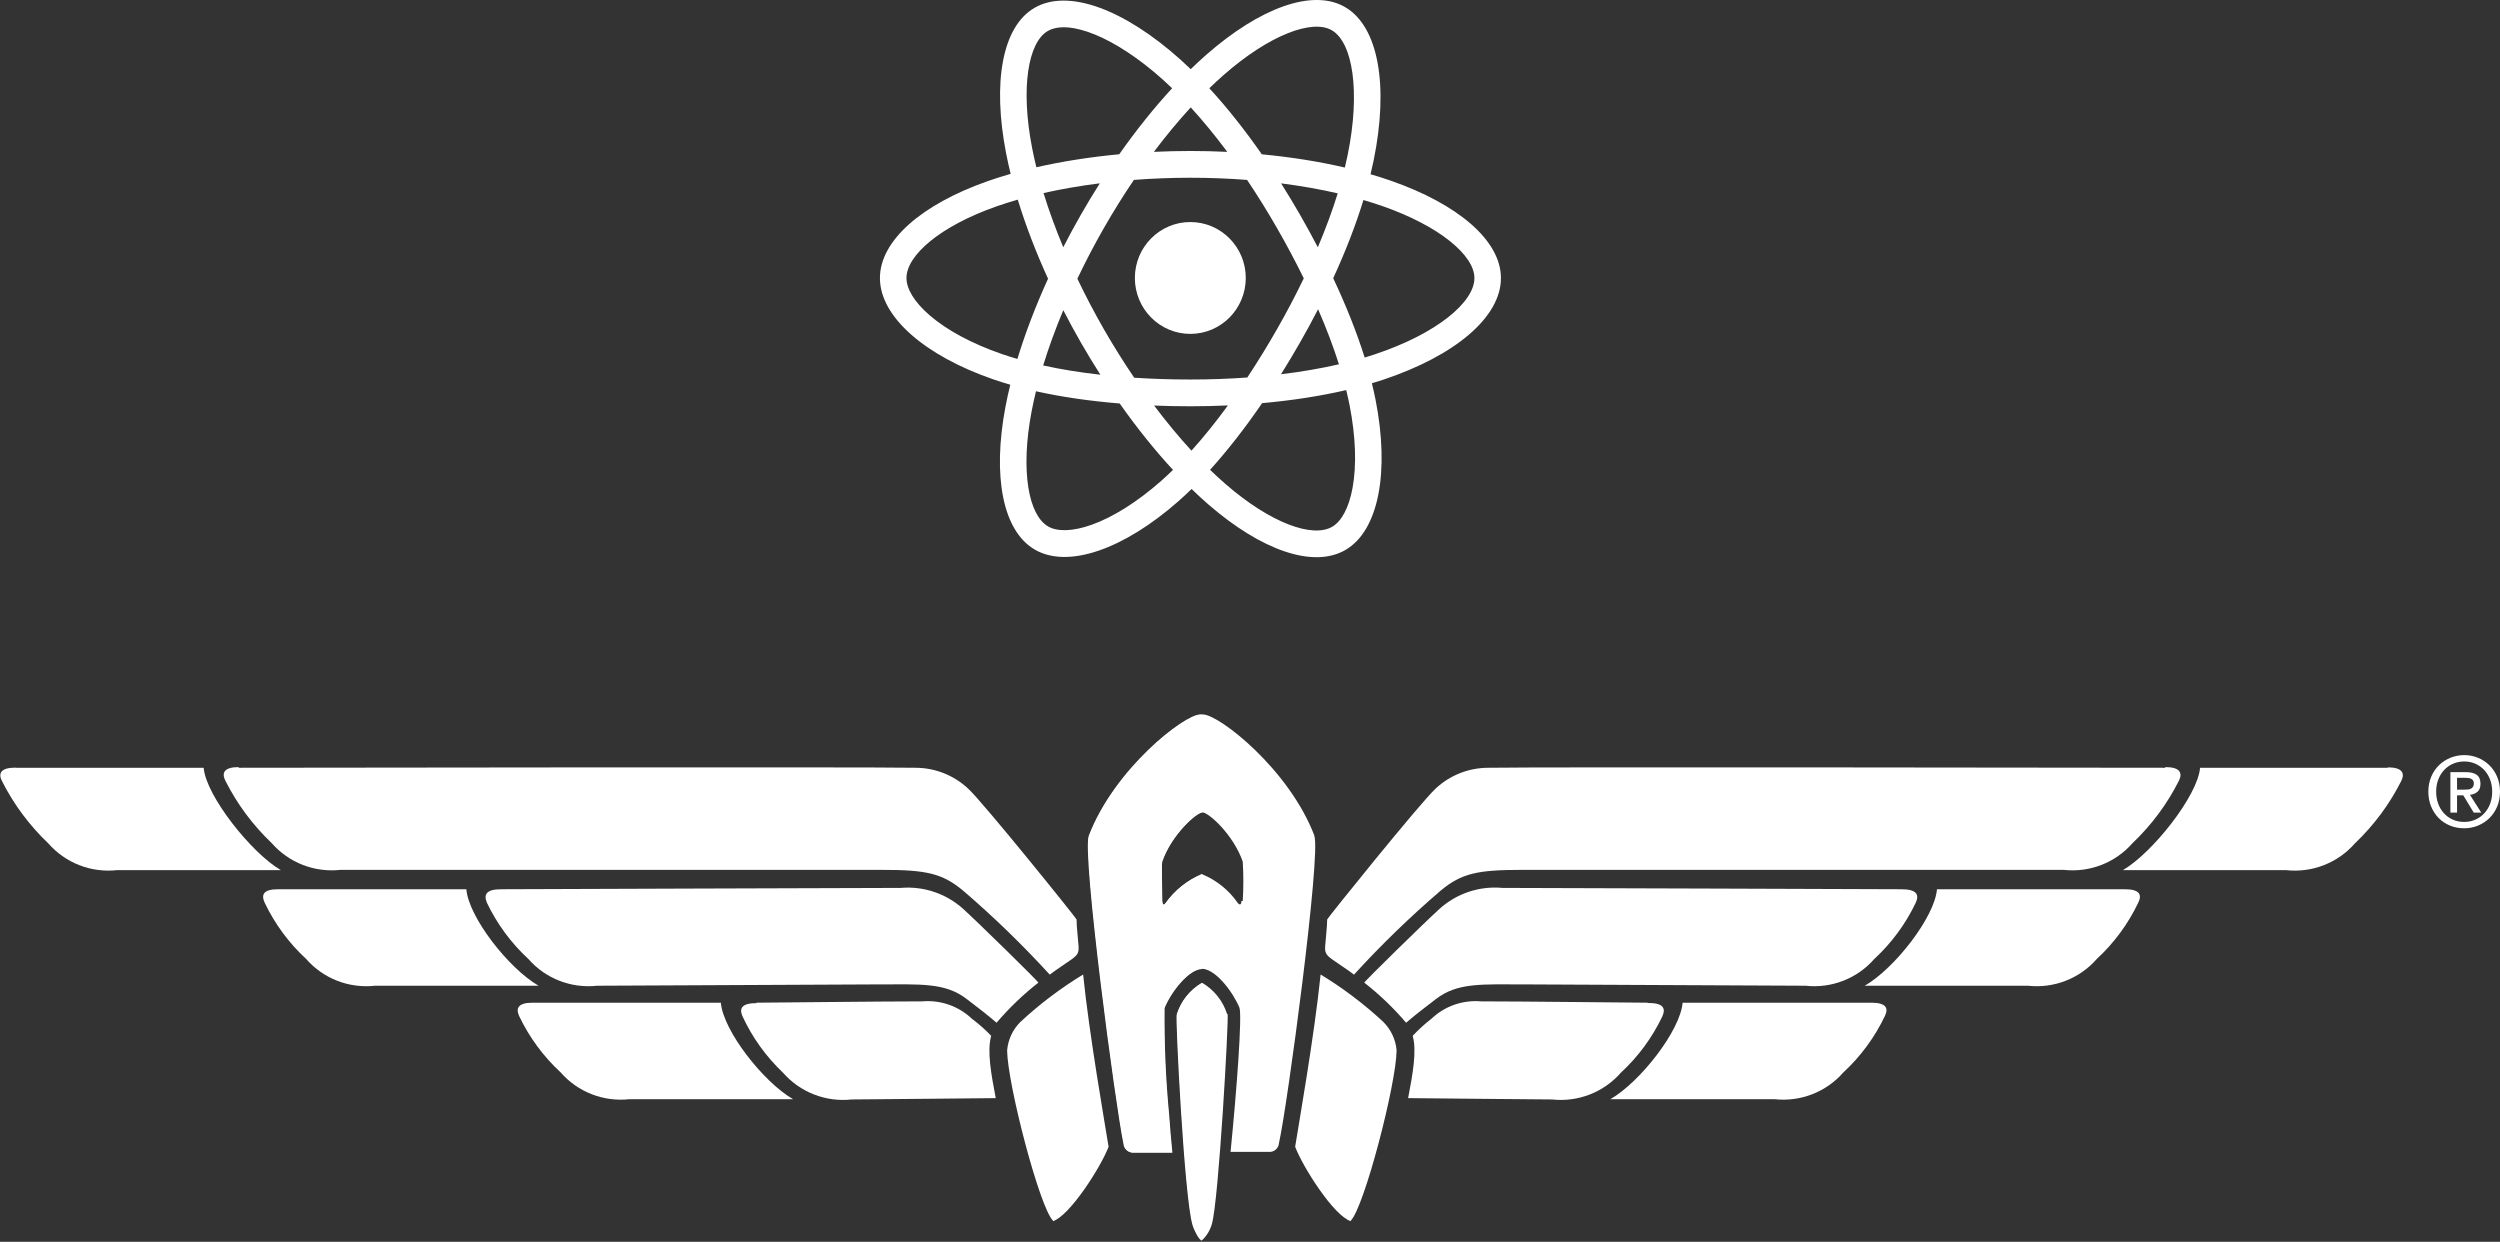 <?xml version="1.0" encoding="UTF-8"?>
<svg width="304px" height="151px" viewBox="0 0 304 151" version="1.1" xmlns="http://www.w3.org/2000/svg" xmlns:xlink="http://www.w3.org/1999/xlink">
    <rect x="0" y="0" width="304" height="151" fill="#333333" stroke="none"/>
    <!-- Generator: Sketch 43.2 (39069) - http://www.bohemiancoding.com/sketch -->
    <title>react-airship</title>
    <desc>Created with Sketch.</desc>
    <defs></defs>
    <g id="Page-1" stroke="none" stroke-width="1" fill="none" fill-rule="evenodd">
        <g id="react-airship" fill="#FFFFFF">
            <path d="M167.21,43.077 L167.21,43.077 C166.797,43.215 166.374,43.348 165.942,43.477 C164.986,40.425 163.697,37.182 162.118,33.829 C163.625,30.557 164.865,27.354 165.793,24.323 C166.566,24.549 167.315,24.786 168.038,25.037 C175.026,27.463 179.289,31.05 179.289,33.813 C179.289,36.757 174.685,40.579 167.21,43.077 M164.472,59.325 C164.022,61.77 163.118,63.401 161.999,64.053 C159.619,65.442 154.53,63.636 149.042,58.874 C148.413,58.328 147.778,57.745 147.143,57.128 C149.27,54.781 151.397,52.052 153.473,49.022 C157.123,48.695 160.573,48.161 163.7,47.433 C163.854,48.059 163.991,48.674 164.109,49.275 C164.865,53.125 164.973,56.605 164.472,59.325 M144.882,54.799 C143.353,53.135 141.829,51.295 140.339,49.316 C141.785,49.373 143.259,49.403 144.757,49.403 C146.296,49.403 147.818,49.367 149.316,49.3 C147.845,51.315 146.361,53.158 144.882,54.799 M141.198,58.477 C138.268,61.059 135.332,62.891 132.745,63.813 L132.745,63.813 C130.419,64.641 128.567,64.665 127.448,64.014 C125.066,62.629 124.077,57.28 125.427,50.106 C125.587,49.259 125.771,48.416 125.978,47.578 C129.071,48.268 132.495,48.764 136.154,49.064 C138.244,52.029 140.431,54.754 142.637,57.14 C142.168,57.597 141.688,58.043 141.198,58.477 M123.716,43.647 C123.09,43.466 122.468,43.27 121.852,43.059 C118.17,41.79 115.129,40.14 113.045,38.34 C111.171,36.723 110.226,35.117 110.226,33.813 C110.226,31.04 114.325,27.504 121.163,25.099 C122.021,24.799 122.888,24.524 123.762,24.275 C124.707,27.375 125.946,30.616 127.442,33.892 C125.927,37.218 124.67,40.511 123.716,43.647 M127.398,3.777 C129.925,2.302 135.51,4.406 141.399,9.678 C141.775,10.014 142.153,10.367 142.531,10.732 C140.338,13.108 138.17,15.813 136.099,18.76 C132.547,19.092 129.148,19.626 126.022,20.34 C125.83,19.562 125.657,18.78 125.503,17.993 L125.503,17.994 C124.083,10.679 125.026,5.162 127.398,3.777 M144.793,13.057 C146.281,14.683 147.771,16.498 149.237,18.467 C146.264,18.326 143.285,18.325 140.312,18.465 C141.779,16.514 143.282,14.702 144.793,13.057 M160.249,30.068 C159.551,28.732 158.827,27.411 158.077,26.105 C157.338,24.819 156.573,23.549 155.78,22.296 C158.19,22.604 160.498,23.012 162.666,23.51 C162.015,25.613 161.204,27.813 160.249,30.068 M158.09,41.635 C158.849,40.306 159.579,38.961 160.279,37.6 C161.289,39.92 162.139,42.165 162.815,44.299 C160.626,44.803 158.262,45.208 155.771,45.51 C156.57,44.234 157.342,42.942 158.09,41.635 M131.008,33.892 C132.002,31.805 133.073,29.757 134.22,27.752 L134.22,27.753 C135.366,25.748 136.587,23.786 137.881,21.875 C140.127,21.703 142.43,21.614 144.757,21.614 C147.095,21.614 149.401,21.703 151.646,21.876 C152.927,23.785 154.141,25.74 155.285,27.735 C156.435,29.736 157.521,31.774 158.54,33.845 C157.531,35.938 156.449,37.995 155.295,40.01 C154.151,42.014 152.943,43.979 151.673,45.904 C149.432,46.066 147.117,46.149 144.757,46.149 C142.407,46.149 140.122,46.075 137.92,45.931 C136.617,44.011 135.386,42.042 134.229,40.028 C133.079,38.024 132.005,35.977 131.008,33.892 M129.293,30.066 C128.354,27.818 127.55,25.609 126.893,23.476 C129.048,22.99 131.346,22.592 133.739,22.291 C132.938,23.551 132.166,24.83 131.425,26.128 C130.683,27.423 129.973,28.736 129.293,30.066 M129.297,37.717 C129.98,39.047 130.694,40.361 131.437,41.657 C132.197,42.98 132.987,44.284 133.809,45.568 C131.335,45.29 129.003,44.913 126.849,44.44 C127.515,42.269 128.337,40.012 129.297,37.717 M148.79,9.125 C154.365,4.232 159.576,2.299 161.95,3.681 C164.478,5.151 165.462,11.082 163.873,18.86 C163.769,19.366 163.655,19.871 163.533,20.374 C160.401,19.644 156.999,19.102 153.437,18.765 C151.362,15.786 149.212,13.076 147.054,10.731 C147.619,10.181 148.198,9.645 148.79,9.125 M169.088,21.961 L169.088,21.961 C168.285,21.683 167.474,21.425 166.657,21.188 C166.793,20.633 166.918,20.076 167.033,19.516 C168.873,10.508 167.67,3.251 163.561,0.862 C159.622,-1.429 153.179,0.96 146.673,6.67 C146.031,7.234 145.405,7.815 144.793,8.411 C144.382,8.014 143.965,7.625 143.541,7.245 C136.722,1.139 129.886,-1.434 125.782,0.962 C121.846,3.259 120.681,10.082 122.338,18.619 C122.502,19.464 122.689,20.305 122.895,21.141 C121.929,21.418 120.994,21.713 120.101,22.027 C112.106,24.838 107,29.244 107,33.813 C107,38.533 112.481,43.267 120.809,46.137 C121.484,46.369 122.165,46.583 122.85,46.781 C122.627,47.681 122.43,48.588 122.257,49.5 C120.678,57.888 121.911,64.549 125.837,66.833 C129.89,69.19 136.695,66.767 143.321,60.926 C143.844,60.465 144.37,59.974 144.897,59.461 C145.559,60.107 146.24,60.733 146.937,61.339 C153.355,66.909 159.694,69.158 163.616,66.869 C167.666,64.504 168.983,57.349 167.273,48.642 C167.143,47.978 166.991,47.299 166.82,46.607 C167.298,46.465 167.767,46.318 168.225,46.164 C176.882,43.273 182.514,38.596 182.514,33.813 C182.514,29.227 177.244,24.792 169.088,21.961" id="Fill-1-Copy"></path>
            <path d="M144.743,40.601 C148.468,40.601 151.486,37.556 151.486,33.8 C151.486,30.045 148.468,27 144.743,27 C141.019,27 138,30.045 138,33.8 C138,37.556 141.019,40.601 144.743,40.601" id="Fill-3-Copy"></path>
            <g id="Group-2-Copy" transform="translate(0, 86)">
                <path d="M159.837,15.633 C156.74,7.508 148.217,0.877 146.277,0.877 L145.951,0.877 C143.996,0.877 135.489,7.508 132.392,15.633 C131.561,17.826 135.652,48.555 136.613,53.089 C136.655,53.627 137.07,54.061 137.607,54.129 L142.496,54.129 C142.333,52.617 142.219,51.057 142.105,49.546 C141.691,45.226 141.506,40.886 141.551,36.546 C142.382,34.515 144.534,31.801 146.131,31.801 L146.131,31.801 C147.76,31.801 149.863,34.515 150.71,36.514 C151.069,37.391 150.384,46.605 149.635,54.064 L154.524,54.064 C155.061,53.996 155.476,53.562 155.518,53.024 C156.545,48.523 160.652,17.843 159.82,15.649 L159.837,15.633 Z M150.955,23.562 C150.955,24.034 150.759,24.082 150.515,23.806 C149.434,22.236 147.915,21.016 146.147,20.296 L146.147,20.296 C144.389,21.034 142.876,22.25 141.779,23.806 C141.535,24.131 141.388,24.082 141.339,23.562 C141.339,22.279 141.225,18.98 141.339,18.769 C142.448,15.519 145.511,12.789 146.229,12.789 L146.229,12.789 C146.946,12.789 149.961,15.454 151.118,18.769 C151.216,20.365 151.216,21.966 151.118,23.562 L150.955,23.562 Z" id="Shape" fill-rule="nonzero"></path>
                <path d="M164.253,62.432 C165.883,60.807 169.778,45.874 169.827,41.73 C169.717,40.414 169.139,39.181 168.197,38.252 C165.862,36.084 163.312,34.156 160.586,32.5 C159.837,39.877 157.881,50.976 157.49,53.446 C158.451,55.965 162.184,61.831 164.253,62.498 L164.253,62.432 Z" id="Shape-3" fill-rule="nonzero"></path>
                <path d="M263.259,7.361 C261.906,7.361 186.206,7.247 180.991,7.361 C178.612,7.36 176.323,8.26 174.586,9.88 C172.793,11.505 161.385,25.675 161.385,25.805 C161.385,26.715 161.189,28.242 161.14,29.055 C161.092,29.867 161.255,30.128 162.021,30.68 C162.379,30.956 164.041,32.029 164.644,32.516 C167.948,28.899 171.469,25.485 175.189,22.295 C177.731,20.183 179.687,19.776 185.049,19.776 L250.955,19.776 C254.107,20.124 257.23,18.91 259.315,16.526 C261.626,14.33 263.54,11.751 264.97,8.905 C265.41,7.995 265.084,7.28 263.34,7.28 L263.259,7.361 Z" id="Shape-5" fill-rule="nonzero"></path>
                <path d="M231.268,22.133 C229.915,22.133 187.705,21.97 182.702,21.97 C179.903,21.714 177.125,22.639 175.042,24.521 C173.249,26.146 165.818,33.426 165.899,33.491 C167.755,34.941 169.458,36.575 170.984,38.366 C172.092,37.407 173.086,36.644 174.602,35.49 C177.226,33.459 180.176,33.703 185.505,33.703 L219.55,33.865 C222.702,34.213 225.826,32.999 227.91,30.615 C230.017,28.671 231.731,26.343 232.962,23.758 C233.402,22.799 233.077,22.133 231.219,22.133 L231.268,22.133 Z" id="Shape-7" fill-rule="nonzero"></path>
                <path d="M200.319,35.929 C198.966,35.929 185.081,35.766 180.078,35.766 C177.862,35.579 175.672,36.348 174.064,37.879 C173.248,38.509 172.485,39.205 171.783,39.959 C172.304,41.795 171.783,44.623 171.228,47.531 C172.223,47.531 186.499,47.694 188.732,47.694 C191.884,48.041 195.008,46.827 197.092,44.444 C199.199,42.499 200.913,40.172 202.144,37.586 C202.584,36.595 202.258,35.961 200.401,35.961 L200.319,35.929 Z" id="Shape-9" fill-rule="nonzero"></path>
                <path d="M149.211,37.294 C148.703,35.702 147.623,34.354 146.18,33.508 L146.18,33.508 C144.736,34.354 143.656,35.702 143.148,37.294 C142.985,37.814 144.061,59.28 145.055,62.822 C145.251,63.505 145.886,64.772 146.212,64.772 C146.764,64.236 147.164,63.563 147.369,62.822 C148.2,59.946 149.439,37.814 149.276,37.294 L149.211,37.294 Z" id="Shape-10" fill-rule="nonzero"></path>
                <path d="M60.961,22.133 C62.314,22.133 104.524,21.97 109.527,21.97 C112.304,21.732 115.055,22.657 117.122,24.521 C118.914,26.146 126.346,33.426 126.264,33.491 C124.409,34.941 122.705,36.575 121.18,38.366 C120.071,37.407 119.077,36.644 117.562,35.49 C114.938,33.459 111.988,33.703 106.659,33.703 L72.614,33.865 C69.461,34.213 66.338,32.999 64.253,30.615 C62.147,28.671 60.432,26.343 59.201,23.758 C58.81,22.799 59.087,22.133 60.945,22.133 L60.961,22.133 Z" id="Shape-15" fill-rule="nonzero"></path>
                <path d="M91.926,35.929 C93.279,35.929 107.164,35.766 112.167,35.766 C114.383,35.579 116.573,36.348 118.181,37.879 C119.019,38.506 119.804,39.202 120.528,39.959 C120.006,41.795 120.528,44.623 121.082,47.531 C120.088,47.531 105.811,47.694 103.579,47.694 C100.426,48.041 97.303,46.827 95.218,44.444 C93.16,42.493 91.49,40.172 90.296,37.602 C89.856,36.611 90.182,35.977 92.04,35.977 L91.926,35.929 Z" id="Shape-17" fill-rule="nonzero"></path>
                <path d="M29.035,7.361 C30.388,7.361 106.088,7.247 111.304,7.361 C113.682,7.36 115.971,8.26 117.708,9.88 C119.501,11.505 130.909,25.675 130.909,25.805 C130.909,26.715 131.105,28.242 131.154,29.055 C131.202,29.867 131.039,30.128 130.274,30.68 C129.915,30.956 128.253,32.029 127.65,32.516 C124.346,28.899 120.825,25.485 117.105,22.295 C114.563,20.183 112.607,19.776 107.246,19.776 L41.405,19.776 C38.252,20.124 35.129,18.91 33.044,16.526 C30.733,14.33 28.82,11.751 27.389,8.905 C26.949,7.995 27.226,7.28 29.019,7.28 L29.035,7.361 Z" id="Shape-18" fill-rule="nonzero"></path>
                <path d="M128.041,62.432 C126.411,60.807 122.516,45.874 122.467,41.73 C122.578,40.414 123.155,39.181 124.097,38.252 C126.432,36.084 128.982,34.156 131.708,32.5 C132.457,39.877 134.413,50.976 134.804,53.446 C133.843,55.965 130.078,61.831 128.041,62.498 L128.041,62.432 Z" id="Shape-2" fill-rule="nonzero"></path>
                <path d="M290.345,7.361 L267.529,7.361 C267.252,10.758 261.727,17.729 258.142,19.809 L277.992,19.809 C281.144,20.156 284.268,18.942 286.352,16.559 C288.664,14.362 290.577,11.784 292.007,8.938 C292.447,8.027 292.121,7.312 290.378,7.312 L290.345,7.361 Z" id="Shape-4" fill-rule="nonzero"></path>
                <path d="M258.354,22.133 L235.537,22.133 C235.26,25.529 230.371,31.785 226.753,33.865 L246.603,33.865 C249.756,34.213 252.879,32.999 254.964,30.615 C257.07,28.671 258.785,26.343 260.016,23.758 C260.488,22.799 260.179,22.133 258.386,22.133 L258.354,22.133 Z" id="Shape-6" fill-rule="nonzero"></path>
                <path d="M227.421,35.929 L204.605,35.929 C204.328,39.325 199.439,45.581 195.821,47.661 L215.785,47.661 C218.938,48.009 222.061,46.795 224.146,44.411 C226.252,42.467 227.967,40.139 229.198,37.554 C229.67,36.595 229.361,35.929 227.568,35.929 L227.421,35.929 Z" id="Shape-8" fill-rule="nonzero"></path>
                <path d="M146.147,20.296 L146.147,20.296 C144.379,21.038 142.85,22.253 141.73,23.806 C141.486,24.131 141.339,24.082 141.29,23.562 C141.29,22.279 141.176,18.98 141.29,18.769 C142.399,15.519 145.463,12.789 146.18,12.789 L146.18,12.789 L146.18,0.91 L146.017,0.91 C144.061,0.91 135.554,7.54 132.457,15.665 C131.626,17.859 135.717,48.587 136.678,53.121 C136.72,53.659 137.136,54.094 137.672,54.161 L142.562,54.161 C142.399,52.65 142.285,51.09 142.171,49.579 C141.756,45.258 141.571,40.919 141.616,36.579 C142.448,34.547 144.599,31.834 146.196,31.834 L146.196,31.834 L146.196,20.296 L146.147,20.296 Z" id="Shape-11" fill-rule="nonzero"></path>
                <path d="M146.114,33.54 C144.661,34.398 143.581,35.765 143.083,37.375 C142.92,37.895 143.996,59.361 144.99,62.904 C145.185,63.586 145.821,64.854 146.147,64.854 L146.147,64.854 L146.147,33.572 L146.114,33.54 Z" id="Shape-12" fill-rule="nonzero"></path>
                <path d="M1.949,7.361 L24.765,7.361 C25.042,10.758 30.567,17.729 34.152,19.809 L14.237,19.809 C11.085,20.156 7.961,18.942 5.877,16.559 C3.574,14.371 1.667,11.804 0.238,8.97 C-0.235,8.06 0.075,7.345 1.868,7.345 L1.949,7.361 Z" id="Shape-13" fill-rule="nonzero"></path>
                <path d="M33.892,22.133 L56.708,22.133 C56.985,25.529 61.874,31.785 65.492,33.865 L45.593,33.865 C42.441,34.213 39.317,32.999 37.233,30.615 C35.126,28.671 33.412,26.343 32.18,23.758 C31.74,22.799 32.017,22.133 33.81,22.133 L33.892,22.133 Z" id="Shape-14" fill-rule="nonzero"></path>
                <path d="M64.84,35.929 L87.656,35.929 C87.933,39.325 92.822,45.581 96.44,47.661 L76.542,47.661 C73.389,48.009 70.266,46.795 68.181,44.411 C66.075,42.467 64.36,40.139 63.129,37.554 C62.689,36.595 63.015,35.929 64.759,35.929 L64.84,35.929 Z" id="Shape-16" fill-rule="nonzero"></path>
                <path d="M303.05,10.27 C303.05,9.731 302.963,9.235 302.789,8.783 C302.615,8.331 302.374,7.942 302.065,7.617 C301.756,7.292 301.396,7.04 300.985,6.862 C300.573,6.683 300.13,6.594 299.655,6.594 C299.172,6.594 298.723,6.683 298.308,6.862 C297.892,7.04 297.53,7.292 297.222,7.617 C296.913,7.942 296.672,8.331 296.497,8.783 C296.323,9.235 296.236,9.731 296.236,10.27 C296.236,10.777 296.315,11.253 296.474,11.697 C296.632,12.141 296.86,12.53 297.156,12.863 C297.453,13.196 297.811,13.46 298.231,13.654 C298.65,13.848 299.125,13.946 299.655,13.946 C300.13,13.946 300.573,13.856 300.985,13.678 C301.396,13.499 301.756,13.248 302.065,12.923 C302.374,12.597 302.615,12.211 302.789,11.763 C302.963,11.315 303.05,10.817 303.05,10.27 Z M304,10.27 C304,10.936 303.883,11.543 303.65,12.09 C303.416,12.637 303.1,13.105 302.7,13.494 C302.3,13.882 301.837,14.183 301.311,14.398 C300.785,14.612 300.233,14.719 299.655,14.719 C299.014,14.719 298.427,14.606 297.892,14.38 C297.358,14.154 296.899,13.842 296.515,13.446 C296.131,13.049 295.831,12.58 295.613,12.036 C295.395,11.493 295.287,10.904 295.287,10.27 C295.287,9.604 295.403,8.997 295.637,8.45 C295.87,7.903 296.187,7.435 296.587,7.046 C296.986,6.658 297.451,6.356 297.981,6.142 C298.512,5.928 299.07,5.821 299.655,5.821 C300.233,5.821 300.785,5.928 301.311,6.142 C301.837,6.356 302.3,6.658 302.7,7.046 C303.1,7.435 303.416,7.903 303.65,8.45 C303.883,8.997 304,9.604 304,10.27 Z M299.679,10.02 C299.829,10.02 299.974,10.014 300.112,10.002 C300.251,9.99 300.371,9.957 300.474,9.901 C300.577,9.846 300.66,9.768 300.724,9.669 C300.787,9.57 300.819,9.429 300.819,9.247 C300.819,9.096 300.785,8.977 300.718,8.89 C300.65,8.803 300.565,8.735 300.462,8.688 C300.36,8.64 300.245,8.61 300.118,8.599 C299.992,8.587 299.869,8.581 299.75,8.581 L298.777,8.581 L298.777,10.02 L299.679,10.02 Z M298.777,12.815 L297.969,12.815 L297.969,7.891 L299.833,7.891 C300.427,7.891 300.874,8.002 301.175,8.224 C301.475,8.446 301.626,8.807 301.626,9.306 C301.626,9.75 301.503,10.076 301.258,10.282 C301.012,10.488 300.708,10.611 300.344,10.65 L301.721,12.815 L300.807,12.815 L299.536,10.71 L298.777,10.71 L298.777,12.815 Z" id="®"></path>
            </g>
        </g>
    </g>
</svg>